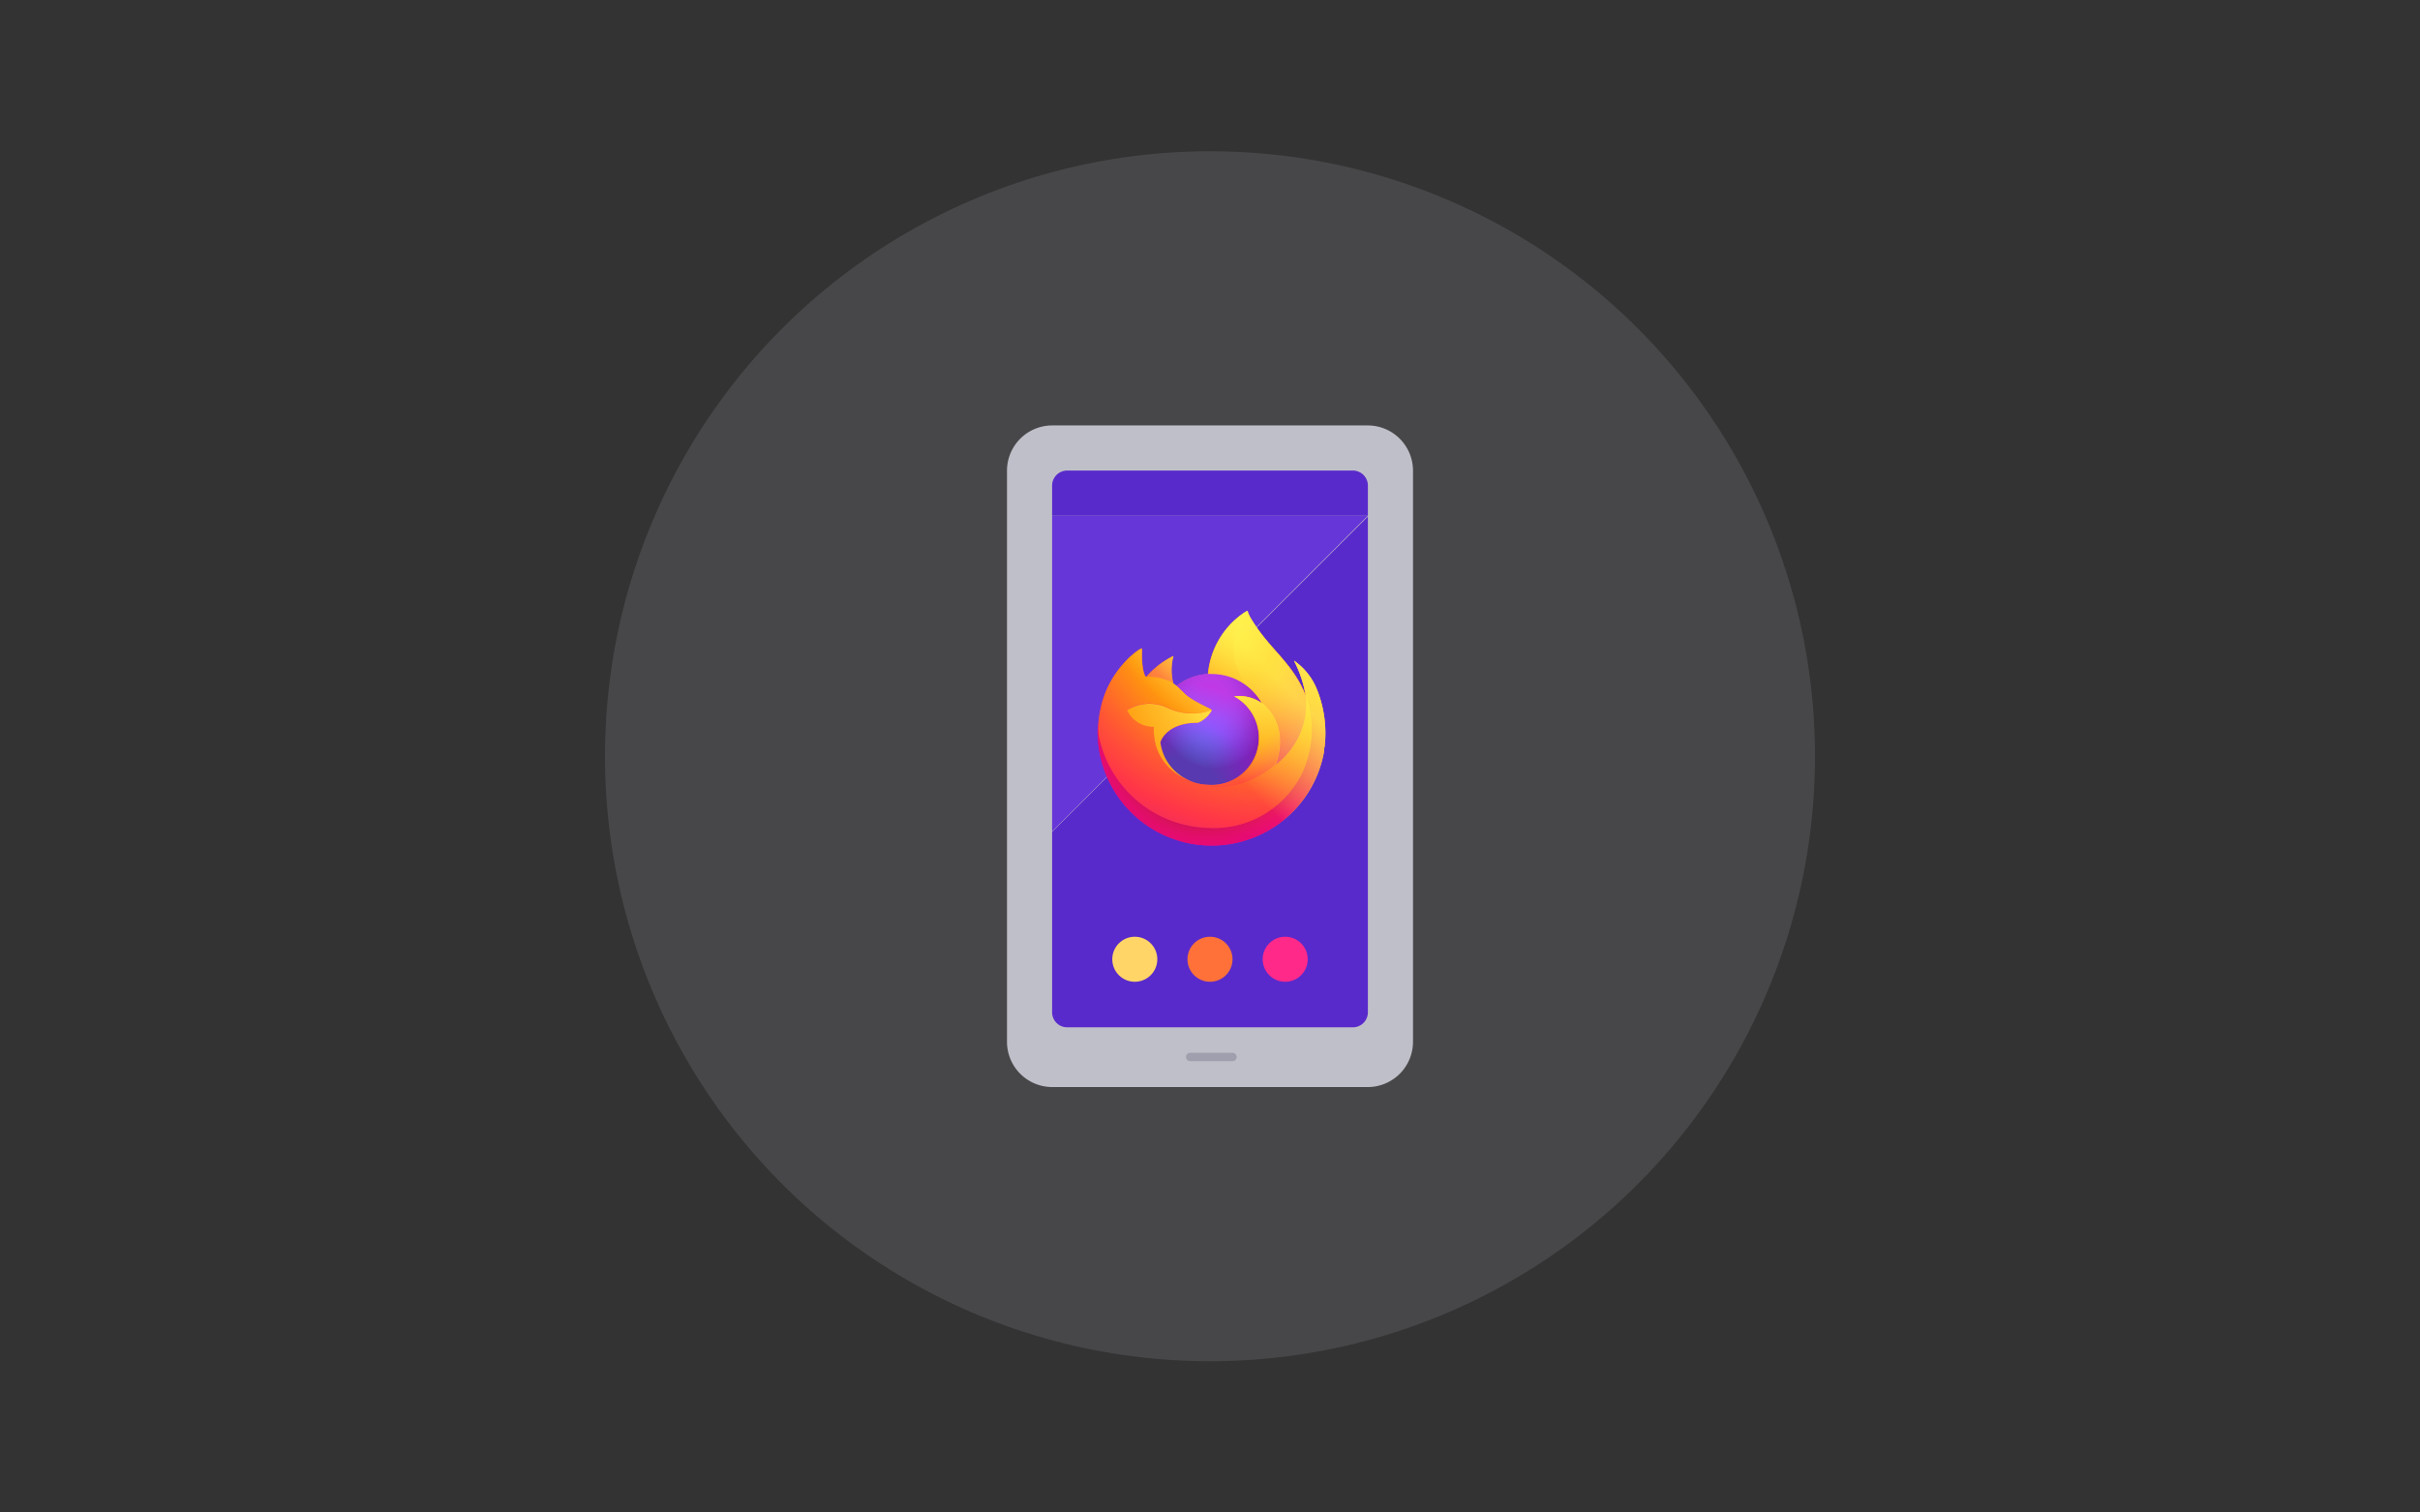 <!-- This Source Code Form is subject to the terms of the Mozilla Public
   - License, v. 2.0. If a copy of the MPL was not distributed with this
   - file, You can obtain one at http://mozilla.org/MPL/2.0/. -->
<svg viewBox="0 0 288 180" xmlns="http://www.w3.org/2000/svg" xmlns:xlink="http://www.w3.org/1999/xlink"><rect x="0" y="0" width="288" height="180" fill="#333333" stroke="none"/><radialGradient id="a" cx="134.01" cy="80.95" gradientUnits="userSpaceOnUse" r="46.58"><stop offset=".11" stop-color="#fff44f"/><stop offset=".46" stop-color="#ff980e"/><stop offset=".62" stop-color="#ff5634"/><stop offset=".72" stop-color="#ff3647"/><stop offset=".9" stop-color="#e31587"/></radialGradient><radialGradient id="b" cx="134.01" cy="80.93" r="46.58" xlink:href="#a"/><linearGradient id="c" gradientUnits="userSpaceOnUse" x1="154.94" x2="132.41" y1="77.01" y2="98.75"><stop offset=".05" stop-color="#fff44f"/><stop offset=".11" stop-color="#ffe847"/><stop offset=".22" stop-color="#ffc830"/><stop offset=".37" stop-color="#ff980e"/><stop offset=".4" stop-color="#ff8b16"/><stop offset=".46" stop-color="#ff672a"/><stop offset=".53" stop-color="#ff3647"/><stop offset=".7" stop-color="#e31587"/></linearGradient><radialGradient id="d" cx="153.9" cy="75.78" gradientUnits="userSpaceOnUse" r="28.29"><stop offset=".13" stop-color="#ffbd4f"/><stop offset=".19" stop-color="#ffac31"/><stop offset=".25" stop-color="#ff9d17"/><stop offset=".28" stop-color="#ff980e"/><stop offset=".4" stop-color="#ff563b"/><stop offset=".47" stop-color="#ff3750"/><stop offset=".71" stop-color="#f5156c"/><stop offset=".78" stop-color="#eb0878"/><stop offset=".86" stop-color="#e50080"/></radialGradient><radialGradient id="e" cx="143.56" cy="87.35" gradientUnits="userSpaceOnUse" r="28.29"><stop offset=".3" stop-color="#960e18"/><stop offset=".35" stop-color="#b11927" stop-opacity=".74"/><stop offset=".43" stop-color="#db293d" stop-opacity=".34"/><stop offset=".5" stop-color="#f5334b" stop-opacity=".09"/><stop offset=".53" stop-color="#ff3750" stop-opacity="0"/></radialGradient><radialGradient id="f" cx="146.97" cy="69.36" gradientUnits="userSpaceOnUse" r="20.49"><stop offset=".13" stop-color="#fff44f"/><stop offset=".25" stop-color="#ffdc3e"/><stop offset=".51" stop-color="#ff9d12"/><stop offset=".53" stop-color="#ff980e"/></radialGradient><radialGradient id="g" cx="140.43" cy="94.74" gradientUnits="userSpaceOnUse" r="13.47"><stop offset=".35" stop-color="#3a8ee6"/><stop offset=".47" stop-color="#5c79f0"/><stop offset=".67" stop-color="#9059ff"/><stop offset="1" stop-color="#c139e6"/></radialGradient><radialGradient id="h" cx="143.94" cy="84.04" gradientTransform="matrix(.97 -.24 .28 1.14 -19.11 22.21)" gradientUnits="userSpaceOnUse" r="7.14"><stop offset=".21" stop-color="#9059ff" stop-opacity="0"/><stop offset=".28" stop-color="#8c4ff3" stop-opacity=".06"/><stop offset=".75" stop-color="#7716a8" stop-opacity=".45"/><stop offset=".97" stop-color="#6e008b" stop-opacity=".6"/></radialGradient><radialGradient id="i" cx="141.13" cy="92.8" r=".22" xlink:href="#g"/><radialGradient id="j" cx="141.19" cy="92.72" gradientTransform="matrix(.97 -.24 .28 1.14 -21.58 20.36)" r=".08" xlink:href="#h"/><radialGradient id="k" cx="143.2" cy="74.63" gradientUnits="userSpaceOnUse" r="9.69"><stop offset="0" stop-color="#ffe226"/><stop offset=".12" stop-color="#ffdb27"/><stop offset=".3" stop-color="#ffc82a"/><stop offset=".5" stop-color="#ffa930"/><stop offset=".73" stop-color="#ff7e37"/><stop offset=".79" stop-color="#ff7139"/></radialGradient><radialGradient id="l" cx="150.82" cy="68.48" r="41.34" xlink:href="#a"/><radialGradient id="m" cx="146.9" cy="73.07" gradientTransform="matrix(.1 .99 -.65 .07 179.21 -78.04)" gradientUnits="userSpaceOnUse" r="30.28"><stop offset="0" stop-color="#fff44f"/><stop offset=".06" stop-color="#ffe847"/><stop offset=".17" stop-color="#ffc830"/><stop offset=".3" stop-color="#ff980e"/><stop offset=".36" stop-color="#ff8b16"/><stop offset=".45" stop-color="#ff672a"/><stop offset=".57" stop-color="#ff3647"/><stop offset=".74" stop-color="#e31587"/></radialGradient><radialGradient id="n" cx="142.98" cy="78.21" gradientUnits="userSpaceOnUse" r="25.81"><stop offset=".14" stop-color="#fff44f"/><stop offset=".48" stop-color="#ff980e"/><stop offset=".59" stop-color="#ff5634"/><stop offset=".66" stop-color="#ff3647"/><stop offset=".9" stop-color="#e31587"/></radialGradient><radialGradient id="o" cx="149.79" cy="79.73" gradientUnits="userSpaceOnUse" r="28.25"><stop offset=".09" stop-color="#fff44f"/><stop offset=".23" stop-color="#ffe141"/><stop offset=".51" stop-color="#ffaf1e"/><stop offset=".63" stop-color="#ff980e"/></radialGradient><linearGradient id="p" gradientUnits="userSpaceOnUse" x1="154.67" x2="135.5" y1="76.9" y2="96.06"><stop offset=".17" stop-color="#fff44f" stop-opacity=".8"/><stop offset=".27" stop-color="#fff44f" stop-opacity=".63"/><stop offset=".49" stop-color="#fff44f" stop-opacity=".22"/><stop offset=".6" stop-color="#fff44f" stop-opacity="0"/></linearGradient><circle cx="144" cy="90" fill="#bfbfc9" opacity=".15" r="72"/><path d="m162.79 50.63h-37.58a5.39 5.39 0 0 0 -5.37 5.37v68a5.39 5.39 0 0 0 5.37 5.37h37.58a5.39 5.39 0 0 0 5.37-5.37v-68a5.39 5.39 0 0 0 -5.37-5.37z" fill="#bfbfc9"/><path d="m125.21 99v21.47a1.79 1.79 0 0 0 1.79 1.79h34a1.79 1.79 0 0 0 1.79-1.79v-59z" fill="#592acb"/><path d="m125.21 61.37v37.58l37.58-37.58z" fill="#6736d8"/><path d="m161 56h-34a1.79 1.79 0 0 0 -1.79 1.79v3.58h37.58v-3.58a1.79 1.79 0 0 0 -1.79-1.79z" fill="#592acb"/><circle cx="135.05" cy="114.16" fill="#ffd567" r="2.68"/><circle cx="144" cy="114.16" fill="#ff7139" r="2.68"/><circle cx="152.95" cy="114.16" fill="#ff298a" r="2.68"/><path d="m141.64 125.79h5.04" fill="none" stroke="#9f9fad" stroke-linecap="round" stroke-linejoin="round"/><path d="m138.06 99.33c.01.04.01.02 0 0z" fill="url(#b)"/><path d="m156.73 82.07a7.63 7.63 0 0 0 -2.73-3.44 14 14 0 0 1 1.38 4.12c-1.54-3.82-4.14-5.36-6.26-8.72-.11-.17-.22-.34-.32-.52a2.6 2.6 0 0 1 -.15-.28 2.43 2.43 0 0 1 -.2-.54s0 0 0 0a9.87 9.87 0 0 0 -4.67 7.54 6.77 6.77 0 0 0 -3.78 1.42 3.54 3.54 0 0 0 -.35-.26 6.32 6.32 0 0 1 0-3.32 10.11 10.11 0 0 0 -3.26 2.53c-.54-.68-.5-2.93-.47-3.4a2.25 2.25 0 0 0 -.45.24 9.08 9.08 0 0 0 -1.33 1.14 12 12 0 0 0 -1.26 1.51 11.43 11.43 0 0 0 -1.88 4.12.29.29 0 0 0 0 .09c0 .11-.12.71-.14.84a12.9 12.9 0 0 0 -.22 1.87v.07a13.57 13.57 0 0 0 26.94 2.3c0-.17 0-.35.06-.52a13.94 13.94 0 0 0 -.91-6.79zm-15.63 10.62.18.09z" fill="url(#c)"/><path d="m156.73 82.07a7.63 7.63 0 0 0 -2.73-3.44 14 14 0 0 1 1.38 4.12 12.32 12.32 0 0 1 -.42 9.16 11.69 11.69 0 0 1 -11.21 6.59 13.66 13.66 0 0 1 -13-11.09 6 6 0 0 1 .09-2.27 10 10 0 0 0 -.22 1.87v.07a13.57 13.57 0 0 0 26.94 2.3c0-.17 0-.35.06-.52a13.94 13.94 0 0 0 -.89-6.79z" fill="url(#d)"/><path d="m156.73 82.07a7.63 7.63 0 0 0 -2.73-3.44 14 14 0 0 1 1.38 4.12 12.32 12.32 0 0 1 -.42 9.16 11.69 11.69 0 0 1 -11.21 6.59 13.66 13.66 0 0 1 -13-11.09 6 6 0 0 1 .09-2.27 10 10 0 0 0 -.22 1.87v.07a13.57 13.57 0 0 0 26.94 2.3c0-.17 0-.35.06-.52a13.94 13.94 0 0 0 -.89-6.79z" fill="url(#e)"/><path d="m150.14 83.66a.27.27 0 0 1 .08.07 7.19 7.19 0 0 0 -1.22-1.65 6.85 6.85 0 0 1 -.59-9.39 9.87 9.87 0 0 0 -4.67 7.54 3.75 3.75 0 0 1 .48 0 6.85 6.85 0 0 1 5.92 3.43z" fill="url(#f)"/><path d="m144.2 84.51a3.28 3.28 0 0 1 -1.63 1.5c-3.86 0-4.48 2.33-4.48 2.33a5.73 5.73 0 0 0 3.19 4.44l.23.11.4.16a5.78 5.78 0 0 0 1.77.34 5.61 5.61 0 0 0 3.19-10.52 4.65 4.65 0 0 1 3.27.79 6.85 6.85 0 0 0 -5.94-3.47 3.75 3.75 0 0 0 -.48 0 6.77 6.77 0 0 0 -3.72 1.46c.21.18.44.41.94.9.9.91 3.26 1.84 3.26 1.96z" fill="url(#g)"/><path d="m144.2 84.51a3.28 3.28 0 0 1 -1.63 1.5c-3.86 0-4.48 2.33-4.48 2.33a5.73 5.73 0 0 0 3.19 4.44l.23.11.4.16a5.78 5.78 0 0 0 1.77.34 5.61 5.61 0 0 0 3.19-10.52 4.65 4.65 0 0 1 3.27.79 6.85 6.85 0 0 0 -5.94-3.47 3.75 3.75 0 0 0 -.48 0 6.77 6.77 0 0 0 -3.72 1.46c.21.18.44.41.94.9.9.91 3.26 1.84 3.26 1.96z" fill="url(#h)"/><path d="m141.1 92.69.19.1z" fill="url(#i)"/><path d="m141.1 92.69.19.1z" fill="url(#j)"/><path d="m139.35 81.2.28.19a6.32 6.32 0 0 1 0-3.32 10.11 10.11 0 0 0 -3.26 2.53 6.72 6.72 0 0 1 2.98.6z" fill="url(#k)"/><path d="m130.74 87.44a13.66 13.66 0 0 0 13 11.09 11.69 11.69 0 0 0 11.26-6.59 12.32 12.32 0 0 0 .42-9.16 9.14 9.14 0 0 1 -3.65 8.22c-4.87 4-9.53 2.39-10.48 1.75l-.19-.1a6.15 6.15 0 0 1 -3.76-6.16 3.49 3.49 0 0 1 -3.22-2 5.1 5.1 0 0 1 5-.2 6.78 6.78 0 0 0 5.09.2c0-.12-2.36-1.05-3.28-2-.5-.49-.73-.72-.94-.9a3.54 3.54 0 0 0 -.35-.26l-.28-.19a6.72 6.72 0 0 0 -3-.6c-.54-.68-.5-2.93-.47-3.4a2.25 2.25 0 0 0 -.45.24 9.08 9.08 0 0 0 -1.33 1.14 12 12 0 0 0 -1.26 1.51 11.43 11.43 0 0 0 -1.85 4.18 10 10 0 0 0 -.26 3.23z" fill="url(#l)"/><path d="m149 82.08a7.19 7.19 0 0 1 1.25 1.65 1.92 1.92 0 0 1 .21.16c3.07 2.84 1.46 6.85 1.34 7.13a9.14 9.14 0 0 0 3.62-8.25c-1.54-3.82-4.14-5.36-6.26-8.72-.11-.17-.22-.34-.32-.52a2.6 2.6 0 0 1 -.15-.28 2.43 2.43 0 0 1 -.2-.54s0 0 0 0a6.85 6.85 0 0 0 .51 9.37z" fill="url(#m)"/><path d="m150.43 83.89a1.92 1.92 0 0 0 -.21-.16.27.27 0 0 0 -.08-.07 4.65 4.65 0 0 0 -3.27-.79 5.61 5.61 0 0 1 -3.19 10.52 5.78 5.78 0 0 1 -1.77-.34l-.4-.16-.23-.11c1 .64 5.61 2.21 10.48-1.75.13-.29 1.74-4.3-1.33-7.14z" fill="url(#n)"/><path d="m138.09 88.34s.62-2.33 4.48-2.33a3.28 3.28 0 0 0 1.63-1.5 6.78 6.78 0 0 1 -5.09-.2 5.1 5.1 0 0 0 -5 .2 3.49 3.49 0 0 0 3.22 2 6.15 6.15 0 0 0 3.76 6.16l.18.09a5.73 5.73 0 0 1 -3.18-4.42z" fill="url(#o)"/><path d="m156.73 82.07a7.63 7.63 0 0 0 -2.73-3.44 14 14 0 0 1 1.38 4.12c-1.54-3.82-4.14-5.36-6.26-8.72-.11-.17-.22-.34-.32-.52a2.6 2.6 0 0 1 -.15-.28 2.43 2.43 0 0 1 -.2-.54s0 0 0 0a9.87 9.87 0 0 0 -4.67 7.54 3.75 3.75 0 0 1 .48 0 6.85 6.85 0 0 1 5.94 3.47 4.65 4.65 0 0 0 -3.27-.79 5.61 5.61 0 0 1 -3.19 10.52 5.78 5.78 0 0 1 -1.77-.34l-.4-.16-.23-.11-.19-.1.18.09a5.73 5.73 0 0 1 -3.19-4.44s.62-2.33 4.48-2.33a3.28 3.28 0 0 0 1.63-1.5c0-.12-2.36-1.05-3.28-2-.5-.49-.73-.72-.94-.9a3.54 3.54 0 0 0 -.35-.26 6.32 6.32 0 0 1 0-3.32 10.11 10.11 0 0 0 -3.26 2.53c-.54-.68-.5-2.93-.47-3.4a2.25 2.25 0 0 0 -.45.24 9.08 9.08 0 0 0 -1.33 1.14 12 12 0 0 0 -1.26 1.51 11.43 11.43 0 0 0 -1.91 4.13.29.29 0 0 0 0 .09c0 .11-.14.72-.16.85a16.32 16.32 0 0 0 -.2 1.89v.07a13.57 13.57 0 0 0 26.94 2.3c0-.17 0-.35.06-.52a13.94 13.94 0 0 0 -.91-6.82z" fill="url(#p)"/></svg>